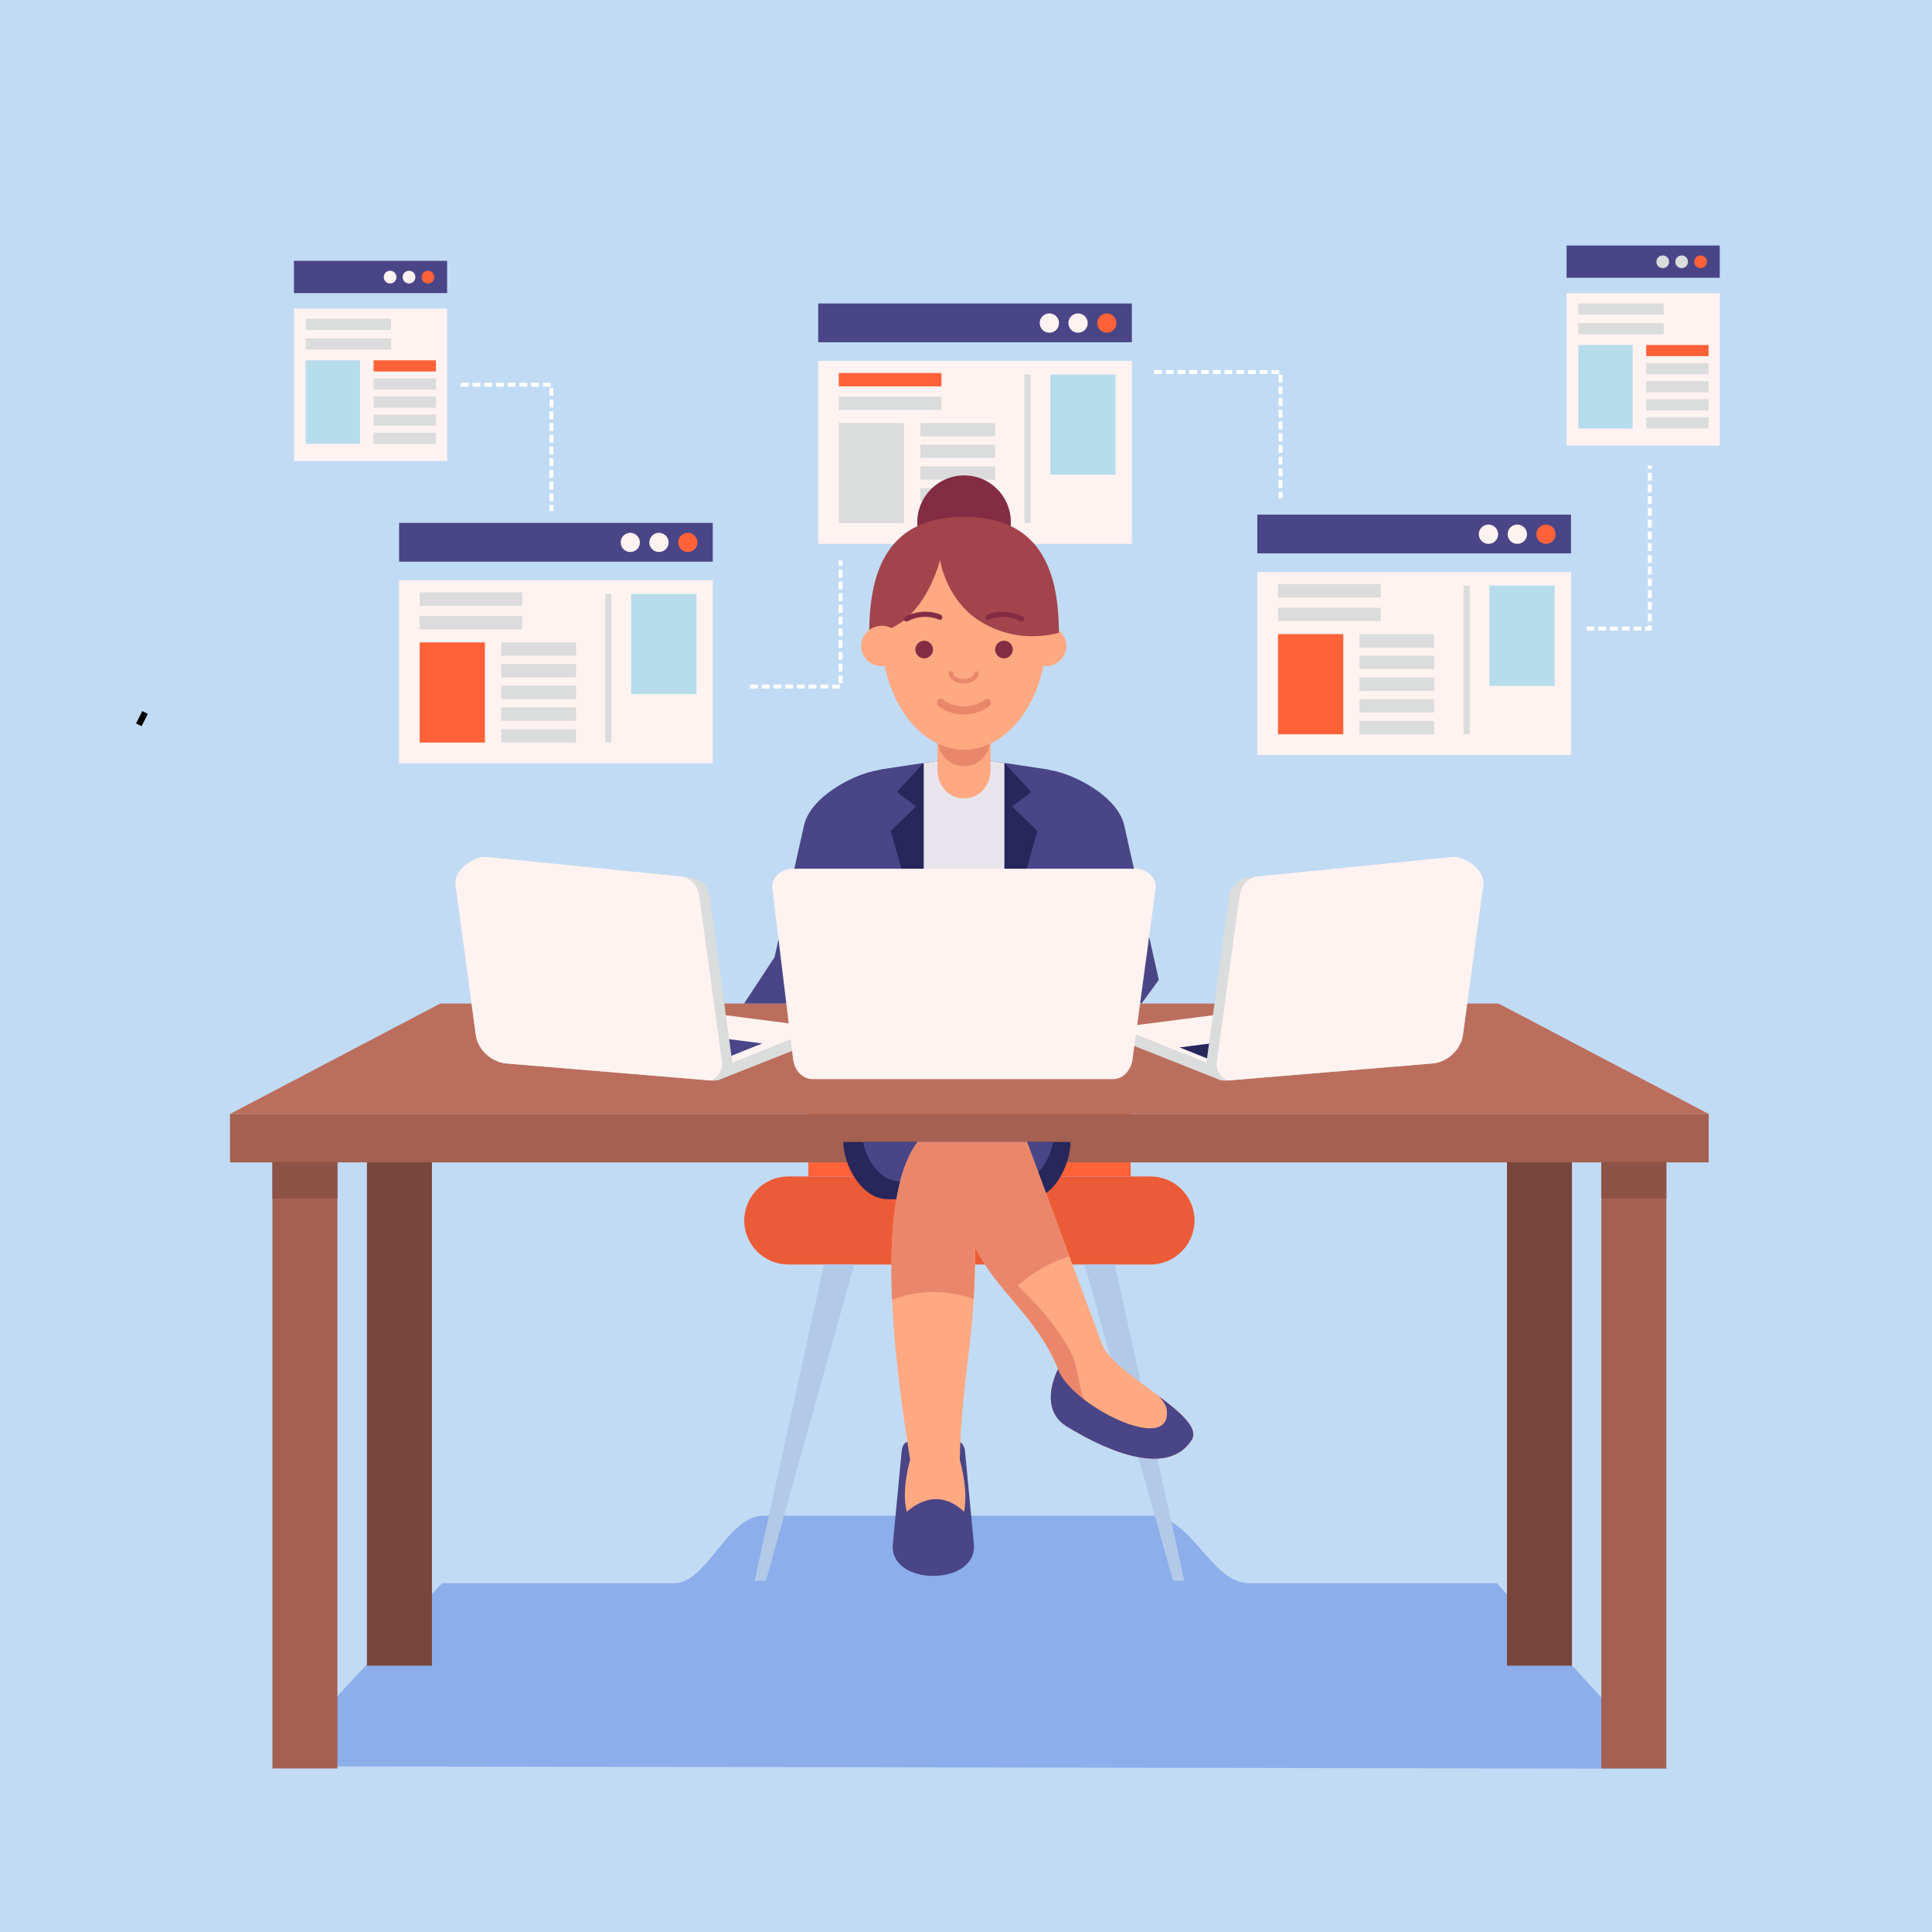 <?xml version="1.0" encoding="utf-8"?>
<svg id="master-artboard" viewBox="0 0 1400 1400" version="1.1" xmlns="http://www.w3.org/2000/svg" x="0px" y="0px" width="1400px" height="1400px" enable-background="new 0 0 1400 1400"><rect x="0" y="0" width="1400" height="1400" fill="#333333" stroke="none"/><rect id="ee-background" x="0" y="0" width="1400" height="1400" style="fill: white; fill-opacity: 0; pointer-events: none;"/>
<path d="M 0 0 H 1400 V 1400 H 0 V 0 Z" id="XMLID_125_" fill-rule="evenodd" clip-rule="evenodd" fill="#C2DBF4" transform="matrix(1, 0, 0, 1, -2.842170943040401e-14, 0)"/><path id="XMLID_124_" fill-rule="evenodd" clip-rule="evenodd" fill="#A1BDEF" d="M181.4,1279.9h1042.1V699.3&#10;&#9;&#9;c0-282.2-230.9-513.1-513.1-513.1h-15.9c-282.2,0-513.1,230.9-513.1,513.1V1279.9z" transform="matrix(1, 0, 0, 1, -2.842170943040401e-14, 0)" style="fill-opacity: 0;"/><path id="XMLID_123_" fill-rule="evenodd" clip-rule="evenodd" fill="#8CAEEB" d="M197.4,1279.9l123-132.7h168.7&#10;&#9;&#9;c22.7,0,38.5-48.9,63.9-48.9h280.4c30.2,0,44.2,48.9,71.5,48.9h179.7l123,134.4h-47.1l-915.9-1.6H197.4z" transform="matrix(1, 0, 0, 1, -2.842170943040401e-14, 0)"/><path d="M 592.9 219.9 H 820.2 V 248 H 592.9 V 219.9 Z" id="XMLID_122_" fill-rule="evenodd" clip-rule="evenodd" fill="#4A4587" transform="matrix(1, 0, 0, 1, -2.842170943040401e-14, 0)"/><path d="M 592.9 261.5 H 820.2 V 394.1 H 592.9 V 261.5 Z" id="XMLID_121_" fill-rule="evenodd" clip-rule="evenodd" fill="#FFF3F1" transform="matrix(1, 0, 0, 1, -2.842170943040401e-14, 0)"/><path d="M 607.8 306.5 H 655.1 V 379.1 H 607.8 V 306.5 Z" id="XMLID_120_" fill-rule="evenodd" clip-rule="evenodd" fill="#DBDCDC" transform="matrix(1, 0, 0, 1, -2.842170943040401e-14, 0)"/><path d="M 607.8 287.4 H 682.2 V 297.1 H 607.8 V 287.4 Z" id="XMLID_119_" fill-rule="evenodd" clip-rule="evenodd" fill="#DBDCDC" transform="matrix(1, 0, 0, 1, -2.842170943040401e-14, 0)"/><path d="M 607.8 270.3 H 682.2 V 280 H 607.8 V 270.3 Z" id="XMLID_118_" fill-rule="evenodd" clip-rule="evenodd" fill="#FF6239" transform="matrix(1, 0, 0, 1, -2.842170943040401e-14, 0)"/><path d="M 666.9 306.5 H 721.1 V 316.2 H 666.9 V 306.5 Z" id="XMLID_117_" fill-rule="evenodd" clip-rule="evenodd" fill="#DBDCDC" transform="matrix(1, 0, 0, 1, -2.842170943040401e-14, 0)"/><path d="M 666.9 322.2 H 721.1 V 331.9 H 666.9 V 322.2 Z" id="XMLID_116_" fill-rule="evenodd" clip-rule="evenodd" fill="#DBDCDC" transform="matrix(1, 0, 0, 1, -2.842170943040401e-14, 0)"/><path d="M 666.9 337.9 H 721.1 V 347.6 H 666.9 V 337.9 Z" id="XMLID_115_" fill-rule="evenodd" clip-rule="evenodd" fill="#DBDCDC" transform="matrix(1, 0, 0, 1, -2.842170943040401e-14, 0)"/><path d="M 666.9 353.6 H 721.1 V 363.3 H 666.9 V 353.6 Z" id="XMLID_114_" fill-rule="evenodd" clip-rule="evenodd" fill="#DBDCDC" transform="matrix(1, 0, 0, 1, -2.842170943040401e-14, 0)"/><path d="M 666.9 369.4 H 721.1 V 379.1 H 666.9 V 369.4 Z" id="XMLID_113_" fill-rule="evenodd" clip-rule="evenodd" fill="#DBDCDC" transform="matrix(1, 0, 0, 1, -2.842170943040401e-14, 0)"/><path d="M 761.1 271.4 H 808.4 V 344 H 761.1 V 271.4 Z" id="XMLID_112_" fill-rule="evenodd" clip-rule="evenodd" fill="#B7DCEC" transform="matrix(1, 0, 0, 1, -2.842170943040401e-14, 0)"/><path d="M 742.3 271.4 H 746.8 V 379.1 H 742.3 V 271.4 Z" id="XMLID_111_" fill-rule="evenodd" clip-rule="evenodd" fill="#DBDCDC" transform="matrix(1, 0, 0, 1, -2.842170943040401e-14, 0)"/><path id="XMLID_110_" fill-rule="evenodd" clip-rule="evenodd" fill="#FFF3F1" d="M760.4,227.1c3.8,0,7,3.1,7,7s-3.1,7-7,7&#10;&#9;&#9;c-3.8,0-7-3.1-7-7S756.5,227.1,760.4,227.1" transform="matrix(1, 0, 0, 1, -2.842170943040401e-14, 0)"/><path id="XMLID_109_" fill-rule="evenodd" clip-rule="evenodd" fill="#FFF3F1" d="M781.2,227.1c3.8,0,7,3.1,7,7s-3.1,7-7,7&#10;&#9;&#9;c-3.8,0-7-3.1-7-7S777.4,227.1,781.2,227.1" transform="matrix(1, 0, 0, 1, -2.842170943040401e-14, 0)"/><path id="XMLID_108_" fill-rule="evenodd" clip-rule="evenodd" fill="#FF6239" d="M802.1,227.1c3.8,0,6.9,3.1,6.9,7s-3.1,7-6.9,7&#10;&#9;&#9;c-3.8,0-7-3.1-7-7S798.2,227.1,802.1,227.1" transform="matrix(1, 0, 0, 1, -2.842170943040401e-14, 0)"/><path d="M 911.1 372.9 H 1138.4 V 401 H 911.1 V 372.9 Z" id="XMLID_107_" fill-rule="evenodd" clip-rule="evenodd" fill="#4A4587" transform="matrix(1, 0, 0, 1, -2.842170943040401e-14, 0)"/><path d="M 911.1 414.5 H 1138.4 V 547.1 H 911.1 V 414.5 Z" id="XMLID_106_" fill-rule="evenodd" clip-rule="evenodd" fill="#FFF3F1" transform="matrix(1, 0, 0, 1, -2.842170943040401e-14, 0)"/><path d="M 926.1 459.5 H 973.4 V 532.1 H 926.1 V 459.5 Z" id="XMLID_105_" fill-rule="evenodd" clip-rule="evenodd" fill="#FF6239" transform="matrix(1, 0, 0, 1, -2.842170943040401e-14, 0)"/><path d="M 926.1 440.4 H 1000.5 V 450.1 H 926.1 V 440.4 Z" id="XMLID_104_" fill-rule="evenodd" clip-rule="evenodd" fill="#DBDCDC" transform="matrix(1, 0, 0, 1, -2.842170943040401e-14, 0)"/><path d="M 926.1 423.3 H 1000.5 V 433 H 926.1 V 423.3 Z" id="XMLID_103_" fill-rule="evenodd" clip-rule="evenodd" fill="#DBDCDC" transform="matrix(1, 0, 0, 1, -2.842170943040401e-14, 0)"/><path d="M 985.1 459.5 H 1039.3 V 469.2 H 985.1 V 459.5 Z" id="XMLID_102_" fill-rule="evenodd" clip-rule="evenodd" fill="#DBDCDC" transform="matrix(1, 0, 0, 1, -2.842170943040401e-14, 0)"/><path d="M 985.1 475.2 H 1039.3 V 484.9 H 985.1 V 475.2 Z" id="XMLID_101_" fill-rule="evenodd" clip-rule="evenodd" fill="#DBDCDC" transform="matrix(1, 0, 0, 1, -2.842170943040401e-14, 0)"/><path d="M 985.1 490.9 H 1039.3 V 500.6 H 985.1 V 490.9 Z" id="XMLID_100_" fill-rule="evenodd" clip-rule="evenodd" fill="#DBDCDC" transform="matrix(1, 0, 0, 1, -2.842170943040401e-14, 0)"/><path d="M 985.1 506.6 H 1039.3 V 516.3 H 985.1 V 506.6 Z" id="XMLID_99_" fill-rule="evenodd" clip-rule="evenodd" fill="#DBDCDC" transform="matrix(1, 0, 0, 1, -2.842170943040401e-14, 0)"/><path d="M 985.1 522.4 H 1039.3 V 532.1 H 985.1 V 522.4 Z" id="XMLID_98_" fill-rule="evenodd" clip-rule="evenodd" fill="#DBDCDC" transform="matrix(1, 0, 0, 1, -2.842170943040401e-14, 0)"/><path d="M 1079.3 424.4 H 1126.6 V 497 H 1079.3 V 424.4 Z" id="XMLID_97_" fill-rule="evenodd" clip-rule="evenodd" fill="#B7DCEC" transform="matrix(1, 0, 0, 1, -2.842170943040401e-14, 0)"/><path d="M 1060.5 424.4 H 1065 V 532.1 H 1060.5 V 424.4 Z" id="XMLID_96_" fill-rule="evenodd" clip-rule="evenodd" fill="#DBDCDC" transform="matrix(1, 0, 0, 1, -2.842170943040401e-14, 0)"/><path id="XMLID_95_" fill-rule="evenodd" clip-rule="evenodd" fill="#FFF3F1" d="M1078.6,380.1c3.8,0,7,3.1,7,7s-3.1,7-7,7&#10;&#9;&#9;s-7-3.1-7-7S1074.8,380.1,1078.6,380.1" transform="matrix(1, 0, 0, 1, -2.842170943040401e-14, 0)"/><path id="XMLID_94_" fill-rule="evenodd" clip-rule="evenodd" fill="#FFF3F1" d="M1099.5,380.1c3.8,0,7,3.1,7,7s-3.1,7-7,7&#10;&#9;&#9;s-7-3.1-7-7S1095.6,380.1,1099.5,380.1" transform="matrix(1, 0, 0, 1, -2.842170943040401e-14, 0)"/><path id="XMLID_93_" fill-rule="evenodd" clip-rule="evenodd" fill="#FF6239" d="M1120.3,380.1c3.8,0,6.9,3.1,6.9,7s-3.1,7-6.9,7&#10;&#9;&#9;c-3.8,0-7-3.1-7-7S1116.5,380.1,1120.3,380.1" transform="matrix(1, 0, 0, 1, -2.842170943040401e-14, 0)"/><path d="M 289.2 378.9 H 516.5 V 407 H 289.2 V 378.9 Z" id="XMLID_92_" fill-rule="evenodd" clip-rule="evenodd" fill="#4A4587" transform="matrix(1, 0, 0, 1, -2.842170943040401e-14, 0)"/><path d="M 289.2 420.5 H 516.5 V 553.1 H 289.2 V 420.5 Z" id="XMLID_91_" fill-rule="evenodd" clip-rule="evenodd" fill="#FFF3F1" transform="matrix(1, 0, 0, 1, -2.842170943040401e-14, 0)"/><path d="M 304.1 465.5 H 351.4 V 538.1 H 304.1 V 465.5 Z" id="XMLID_90_" fill-rule="evenodd" clip-rule="evenodd" fill="#FF6239" transform="matrix(1, 0, 0, 1, -2.842170943040401e-14, 0)"/><path d="M 304.1 446.4 H 378.5 V 456.1 H 304.1 V 446.4 Z" id="XMLID_89_" fill-rule="evenodd" clip-rule="evenodd" fill="#DBDCDC" transform="matrix(1, 0, 0, 1, -2.842170943040401e-14, 0)"/><path d="M 304.1 429.3 H 378.5 V 439 H 304.1 V 429.3 Z" id="XMLID_88_" fill-rule="evenodd" clip-rule="evenodd" fill="#DBDCDC" transform="matrix(1, 0, 0, 1, -2.842170943040401e-14, 0)"/><path d="M 363.2 465.5 H 417.4 V 475.2 H 363.2 V 465.5 Z" id="XMLID_87_" fill-rule="evenodd" clip-rule="evenodd" fill="#DBDCDC" transform="matrix(1, 0, 0, 1, -2.842170943040401e-14, 0)"/><path d="M 363.2 481.2 H 417.4 V 490.9 H 363.2 V 481.2 Z" id="XMLID_86_" fill-rule="evenodd" clip-rule="evenodd" fill="#DBDCDC" transform="matrix(1, 0, 0, 1, -2.842170943040401e-14, 0)"/><path d="M 363.2 496.9 H 417.4 V 506.6 H 363.2 V 496.9 Z" id="XMLID_85_" fill-rule="evenodd" clip-rule="evenodd" fill="#DBDCDC" transform="matrix(1, 0, 0, 1, -2.842170943040401e-14, 0)"/><path d="M 363.2 512.6 H 417.4 V 522.3 H 363.2 V 512.6 Z" id="XMLID_84_" fill-rule="evenodd" clip-rule="evenodd" fill="#DBDCDC" transform="matrix(1, 0, 0, 1, -2.842170943040401e-14, 0)"/><path d="M 363.2 528.4 H 417.4 V 538.1 H 363.2 V 528.4 Z" id="XMLID_83_" fill-rule="evenodd" clip-rule="evenodd" fill="#DBDCDC" transform="matrix(1, 0, 0, 1, -2.842170943040401e-14, 0)"/><path d="M 457.4 430.4 H 504.7 V 503 H 457.4 V 430.4 Z" id="XMLID_82_" fill-rule="evenodd" clip-rule="evenodd" fill="#B7DCEC" transform="matrix(1, 0, 0, 1, -2.842170943040401e-14, 0)"/><path d="M 438.6 430.4 H 443.1 V 538.1 H 438.6 V 430.4 Z" id="XMLID_81_" fill-rule="evenodd" clip-rule="evenodd" fill="#DBDCDC" transform="matrix(1, 0, 0, 1, -2.842170943040401e-14, 0)"/><path id="XMLID_80_" fill-rule="evenodd" clip-rule="evenodd" fill="#FFF3F1" d="M456.7,386.1c3.8,0,7,3.1,7,7c0,3.8-3.1,6.9-7,6.9&#10;&#9;&#9;c-3.8,0-6.9-3.1-6.9-6.9C449.7,389.2,452.9,386.1,456.7,386.1" transform="matrix(1, 0, 0, 1, -2.842170943040401e-14, 0)"/><path id="XMLID_79_" fill-rule="evenodd" clip-rule="evenodd" fill="#FFF3F1" d="M477.5,386.1c3.8,0,7,3.1,7,7c0,3.8-3.1,6.9-7,6.9&#10;&#9;&#9;c-3.8,0-7-3.1-7-6.9C470.6,389.2,473.7,386.1,477.5,386.1" transform="matrix(1, 0, 0, 1, -2.842170943040401e-14, 0)"/><path id="XMLID_78_" fill-rule="evenodd" clip-rule="evenodd" fill="#FF6239" d="M498.4,386.1c3.8,0,7,3.1,7,7c0,3.8-3.1,6.9-7,6.9&#10;&#9;&#9;c-3.8,0-7-3.1-7-6.9C491.4,389.2,494.6,386.1,498.4,386.1" transform="matrix(1, 0, 0, 1, -2.842170943040401e-14, 0)"/><path d="M 213 189 H 324 V 212.4 H 213 V 189 Z" id="XMLID_77_" fill-rule="evenodd" clip-rule="evenodd" fill="#4A4587" transform="matrix(1, 0, 0, 1, -2.842170943040401e-14, 0)"/><path d="M 213 223.6 H 324 V 334 H 213 V 223.6 Z" id="XMLID_76_" fill-rule="evenodd" clip-rule="evenodd" fill="#FFF3F1" transform="matrix(1, 0, 0, 1, -2.842170943040401e-14, 0)"/><path d="M 221.5 261.1 H 260.9 V 321.6 H 221.5 V 261.1 Z" id="XMLID_75_" fill-rule="evenodd" clip-rule="evenodd" fill="#B7DCEC" transform="matrix(1, 0, 0, 1, -2.842170943040401e-14, 0)"/><path d="M 221.5 245.2 H 283.4 V 253.3 H 221.5 V 245.2 Z" id="XMLID_74_" fill-rule="evenodd" clip-rule="evenodd" fill="#DBDCDC" transform="matrix(1, 0, 0, 1, -2.842170943040401e-14, 0)"/><path d="M 221.5 231 H 283.4 V 239.1 H 221.5 V 231 Z" id="XMLID_73_" fill-rule="evenodd" clip-rule="evenodd" fill="#DBDCDC" transform="matrix(1, 0, 0, 1, -2.842170943040401e-14, 0)"/><path d="M 270.7 261.1 H 315.9 V 269.2 H 270.7 V 261.1 Z" id="XMLID_72_" fill-rule="evenodd" clip-rule="evenodd" fill="#FF6239" transform="matrix(1, 0, 0, 1, -2.842170943040401e-14, 0)"/><path d="M 270.7 274.2 H 315.9 V 282.3 H 270.7 V 274.2 Z" id="XMLID_71_" fill-rule="evenodd" clip-rule="evenodd" fill="#DBDCDC" transform="matrix(1, 0, 0, 1, -2.842170943040401e-14, 0)"/><path d="M 270.7 287.3 H 315.9 V 295.4 H 270.7 V 287.3 Z" id="XMLID_70_" fill-rule="evenodd" clip-rule="evenodd" fill="#DBDCDC" transform="matrix(1, 0, 0, 1, -2.842170943040401e-14, 0)"/><path d="M 270.7 300.4 H 315.9 V 308.5 H 270.7 V 300.4 Z" id="XMLID_69_" fill-rule="evenodd" clip-rule="evenodd" fill="#DBDCDC" transform="matrix(1, 0, 0, 1, -2.842170943040401e-14, 0)"/><path d="M 270.7 313.5 H 315.9 V 321.6 H 270.7 V 313.5 Z" id="XMLID_68_" fill-rule="evenodd" clip-rule="evenodd" fill="#DBDCDC" transform="matrix(1, 0, 0, 1, -2.842170943040401e-14, 0)"/><path id="XMLID_67_" fill-rule="evenodd" clip-rule="evenodd" fill="#FFF3F1" d="M282.7,196.2c2.5,0,4.6,2,4.6,4.6&#10;&#9;&#9;c0,2.5-2,4.6-4.6,4.6s-4.6-2-4.6-4.6C278.1,198.2,280.1,196.2,282.7,196.2" transform="matrix(1, 0, 0, 1, -2.842170943040401e-14, 0)"/><path id="XMLID_66_" fill-rule="evenodd" clip-rule="evenodd" fill="#FFF3F1" d="M296.4,196.2c2.5,0,4.6,2,4.6,4.6&#10;&#9;&#9;c0,2.5-2,4.6-4.6,4.6c-2.5,0-4.6-2-4.6-4.6C291.8,198.2,293.8,196.2,296.4,196.2" transform="matrix(1, 0, 0, 1, -2.842170943040401e-14, 0)"/><path id="XMLID_65_" fill-rule="evenodd" clip-rule="evenodd" fill="#FF6239" d="M310.1,196.2c2.5,0,4.6,2,4.6,4.6&#10;&#9;&#9;c0,2.5-2,4.6-4.6,4.6c-2.5,0-4.6-2-4.6-4.6C305.5,198.2,307.6,196.2,310.1,196.2" transform="matrix(1, 0, 0, 1, -2.842170943040401e-14, 0)"/><path d="M 1135.2 177.9 H 1246.2 V 201.3 H 1135.2 V 177.9 Z" id="XMLID_64_" fill-rule="evenodd" clip-rule="evenodd" fill="#4A4587" transform="matrix(1, 0, 0, 1, -2.842170943040401e-14, 0)"/><path d="M 1135.2 212.5 H 1246.2 V 322.9 H 1135.2 V 212.5 Z" id="XMLID_63_" fill-rule="evenodd" clip-rule="evenodd" fill="#FFF3F1" transform="matrix(1, 0, 0, 1, -2.842170943040401e-14, 0)"/><path d="M 1143.7 250 H 1183.1 V 310.5 H 1143.7 V 250 Z" id="XMLID_62_" fill-rule="evenodd" clip-rule="evenodd" fill="#B7DCEC" transform="matrix(1, 0, 0, 1, -2.842170943040401e-14, 0)"/><path d="M 1143.7 234.1 H 1205.6 V 242.2 H 1143.7 V 234.1 Z" id="XMLID_61_" fill-rule="evenodd" clip-rule="evenodd" fill="#DBDCDC" transform="matrix(1, 0, 0, 1, -2.842170943040401e-14, 0)"/><path d="M 1143.7 219.9 H 1205.6 V 228 H 1143.7 V 219.9 Z" id="XMLID_60_" fill-rule="evenodd" clip-rule="evenodd" fill="#DBDCDC" transform="matrix(1, 0, 0, 1, -2.842170943040401e-14, 0)"/><path d="M 1192.9 250 H 1238.1 V 258.1 H 1192.9 V 250 Z" id="XMLID_59_" fill-rule="evenodd" clip-rule="evenodd" fill="#FF6239" transform="matrix(1, 0, 0, 1, -2.842170943040401e-14, 0)"/><path d="M 1192.9 263.1 H 1238.1 V 271.2 H 1192.9 V 263.1 Z" id="XMLID_58_" fill-rule="evenodd" clip-rule="evenodd" fill="#DBDCDC" transform="matrix(1, 0, 0, 1, -2.842170943040401e-14, 0)"/><path d="M 1192.9 276.2 H 1238.1 V 284.3 H 1192.9 V 276.2 Z" id="XMLID_57_" fill-rule="evenodd" clip-rule="evenodd" fill="#DBDCDC" transform="matrix(1, 0, 0, 1, -2.842170943040401e-14, 0)"/><path d="M 1192.9 289.3 H 1238.1 V 297.4 H 1192.9 V 289.3 Z" id="XMLID_56_" fill-rule="evenodd" clip-rule="evenodd" fill="#DBDCDC" transform="matrix(1, 0, 0, 1, -2.842170943040401e-14, 0)"/><path d="M 1192.9 302.4 H 1238.1 V 310.5 H 1192.9 V 302.4 Z" id="XMLID_55_" fill-rule="evenodd" clip-rule="evenodd" fill="#DBDCDC" transform="matrix(1, 0, 0, 1, -2.842170943040401e-14, 0)"/><path id="XMLID_54_" fill-rule="evenodd" clip-rule="evenodd" fill="#DBDCDC" d="M1204.9,185.1c2.5,0,4.6,2,4.6,4.6&#10;&#9;&#9;c0,2.5-2,4.6-4.6,4.6c-2.5,0-4.6-2-4.6-4.6C1200.3,187.1,1202.4,185.1,1204.9,185.1" transform="matrix(1, 0, 0, 1, -2.842170943040401e-14, 0)"/><path id="XMLID_53_" fill-rule="evenodd" clip-rule="evenodd" fill="#DBDCDC" d="M1218.6,185.1c2.5,0,4.6,2,4.6,4.6&#10;&#9;&#9;c0,2.5-2,4.6-4.6,4.6s-4.6-2-4.6-4.6C1214,187.1,1216.1,185.1,1218.6,185.1" transform="matrix(1, 0, 0, 1, -2.842170943040401e-14, 0)"/><path id="XMLID_52_" fill-rule="evenodd" clip-rule="evenodd" fill="#FF6239" d="M1232.3,185.1c2.5,0,4.6,2,4.6,4.6&#10;&#9;&#9;c0,2.5-2,4.6-4.6,4.6c-2.5,0-4.6-2-4.6-4.6C1227.8,187.1,1229.8,185.1,1232.3,185.1" transform="matrix(1, 0, 0, 1, -2.842170943040401e-14, 0)"/><path d="M 333.9 278.8 L 399.6 278.8 L 399.6 370.3" id="XMLID_51_" fill="none" stroke="#FFFFFF" stroke-width="2.835" stroke-miterlimit="22.926" stroke-dasharray="5.67,2.83" transform="matrix(1, 0, 0, 1, -2.842170943040401e-14, 0)"/><path d="M 543.5 497.5 L 609.1 497.5 L 609.1 406.1" id="XMLID_50_" fill="none" stroke="#FFFFFF" stroke-width="2.835" stroke-miterlimit="22.926" stroke-dasharray="5.67,2.83" transform="matrix(1, 0, 0, 1, -2.842170943040401e-14, 0)"/><path d="M 836.3 269.6 L 927.9 269.6 L 927.9 361" id="XMLID_49_" fill="none" stroke="#FFFFFF" stroke-width="2.835" stroke-miterlimit="22.926" stroke-dasharray="5.67,2.83" transform="matrix(1, 0, 0, 1, -2.842170943040401e-14, 0)"/><path d="M 1149.7 455.5 L 1195.5 455.5 L 1195.5 337.4" id="XMLID_48_" fill="none" stroke="#FFFFFF" stroke-width="2.835" stroke-miterlimit="22.926" stroke-dasharray="5.67,2.83" transform="matrix(1, 0, 0, 1, -2.842170943040401e-14, 0)"/><path id="XMLID_47_" fill-rule="evenodd" clip-rule="evenodd" fill="#FF6239" d="M664.5,580.5h73.2c44.9,0,81.6,36.7,81.6,81.6&#10;&#9;&#9;v190.4H585.7V659.3C585.7,616,621.2,580.5,664.5,580.5" transform="matrix(1, 0, 0, 1, -2.842170943040401e-14, 0)"/><path id="XMLID_46_" fill-rule="evenodd" clip-rule="evenodd" fill="#EC5B37" d="M571.2,852.5h262.5c17.5,0,31.9,14.3,31.9,31.9v0&#10;&#9;&#9;c0,17.5-14.3,31.9-31.9,31.9H571.2c-17.5,0-31.9-14.3-31.9-31.9v0C539.4,866.8,553.7,852.5,571.2,852.5" transform="matrix(1, 0, 0, 1, -2.842170943040401e-14, 0)"/><path d="M 597.1 916.2 L 619 916.2 L 555 1145.5 L 546.8 1145.5 Z" id="XMLID_45_" fill-rule="evenodd" clip-rule="evenodd" fill="#B2C9E8" transform="matrix(1, 0, 0, 1, -2.842170943040401e-14, 0)"/><path d="M 807.8 916.2 L 785.9 916.2 L 850 1145.5 L 858.2 1145.5 Z" id="XMLID_44_" fill-rule="evenodd" clip-rule="evenodd" fill="#B2C9E8" transform="matrix(1, 0, 0, 1, -2.842170943040401e-14, 0)"/><path id="XMLID_43_" fill-rule="evenodd" clip-rule="evenodd" fill="#4A4587" d="M698.6,548.8c-1.7,0-3.3,0.1-5,0.4l-54.4,8.2&#10;&#9;&#9;c-1.2,0.2-2.4,0.5-3.6,0.8c-17.3,2.9-48.4,19.2-53,40l-25,111.9h44.7l17.1-67.8V785l79.3,0l79.3,0V642.3l17.1,67.8l32.1,17.1&#10;&#9;&#9;l12.5-17.1l-25-111.9c-4.6-20.8-35.7-37.1-53-40c-1.2-0.3-2.4-0.6-3.6-0.8l-54.4-8.2C701.9,549,700.3,548.8,698.6,548.8" transform="matrix(1, 0, 0, 1, -2.842170943040401e-14, 0)"/><path id="XMLID_42_" fill-rule="evenodd" clip-rule="evenodd" fill="#E8E5EC" d="M698.6,548.8c-1.7,0-3.3,0.1-5,0.4l-24.3,3.7&#10;&#9;&#9;v220.8h58.6V552.9l-24.3-3.7C701.9,549,700.3,548.8,698.6,548.8" transform="matrix(1, 0, 0, 1, -2.842170943040401e-14, 0)"/><path id="XMLID_41_" fill-rule="evenodd" clip-rule="evenodd" fill="#832C44" d="M732.5,378.4c0,18.7-15.2,33.9-33.9,33.9&#10;&#9;&#9;c-18.7,0-33.9-15.2-33.9-33.9c0-18.7,15.2-33.9,33.9-33.9C717.3,344.4,732.5,359.6,732.5,378.4" transform="matrix(1, 0, 0, 1, -2.842170943040401e-14, 0)"/><path id="XMLID_40_" fill-rule="evenodd" clip-rule="evenodd" fill="#FFA982" d="M679.3,482c0,25,0,50,0,75&#10;&#9;&#9;c0,28.7,38.5,28.7,38.5,0c0-25,0-50,0-75C717.9,453.3,679.3,453.3,679.3,482" transform="matrix(1, 0, 0, 1, -2.842170943040401e-14, 0)"/><path id="XMLID_39_" fill-rule="evenodd" clip-rule="evenodd" fill="#EA876B" d="M679.3,458.7c0,25,0,50,0,75&#10;&#9;&#9;c0,28.7,38.5,28.7,38.5,0c0-25,0-50,0-75C717.9,429.9,679.3,429.9,679.3,458.7" transform="matrix(1, 0, 0, 1, -2.842170943040401e-14, 0)"/><path id="XMLID_38_" fill-rule="evenodd" clip-rule="evenodd" fill="#FFA982" d="M758,462.5c0,43-26.6,80.8-59.4,80.8&#10;&#9;&#9;c-32.8,0-59.4-37.8-59.4-80.8c0-43,26.6-77.8,59.4-77.8C731.4,384.7,758,419.5,758,462.5" transform="matrix(1, 0, 0, 1, -2.842170943040401e-14, 0)"/><path id="XMLID_37_" fill-rule="evenodd" clip-rule="evenodd" fill="#FFA982" d="M743.3,465c-1.7,7.9,3.5,15.7,11.5,17.4&#10;&#9;&#9;c8,1.7,15.9-3.3,17.6-11.2c1.7-7.9-3.5-15.7-11.5-17.4C752.8,452.1,745,457.1,743.3,465" transform="matrix(1, 0, 0, 1, -2.842170943040401e-14, 0)"/><path id="XMLID_36_" fill-rule="evenodd" clip-rule="evenodd" fill="#A3434C" d="M698.6,374.5c-54.2,0-68.7,37.6-68.7,84&#10;&#9;&#9;c38.3,0,51.3-52.7,51.3-52.7c0,0,3.1,21.4,19.8,37.3c14.2,13.5,39.7,22.7,66.3,15.4C767.3,412.1,752.8,374.5,698.6,374.5" transform="matrix(1, 0, 0, 1, -2.842170943040401e-14, 0)"/><path id="XMLID_35_" fill-rule="evenodd" clip-rule="evenodd" fill="#FFA982" d="M653.8,466.8c0.7,8.1-5.4,15.2-13.6,15.9&#10;&#9;&#9;c-8.2,0.7-15.4-5.3-16.1-13.3c-0.7-8.1,5.4-15.2,13.6-15.9C645.9,452.8,653.1,458.8,653.8,466.8" transform="matrix(1, 0, 0, 1, -2.842170943040401e-14, 0)"/><path id="XMLID_34_" fill-rule="evenodd" clip-rule="evenodd" fill="#EA876B" d="M680.1,511.8c10.7,8,26,8,36.7,0&#10;&#9;&#9;c3-2.2,0.1-7.3-2.9-5c-9.2,6.9-21.5,6.9-30.8,0C680,504.5,677.1,509.6,680.1,511.8" transform="matrix(1, 0, 0, 1, -2.842170943040401e-14, 0)"/><path id="XMLID_33_" fill-rule="evenodd" clip-rule="evenodd" fill="#832C44" d="M721.1,470.7c0,3.5,2.9,6.4,6.4,6.4&#10;&#9;&#9;c3.5,0,6.4-2.9,6.4-6.4c0-3.5-2.9-6.4-6.4-6.4C724,464.3,721.1,467.2,721.1,470.7" transform="matrix(1, 0, 0, 1, -2.842170943040401e-14, 0)"/><path id="XMLID_32_" fill-rule="evenodd" clip-rule="evenodd" fill="#832C44" d="M741.3,447c-8.1-4.3-17.2-4.9-25.8-1.6&#10;&#9;&#9;c-2.2,0.9-1.2,4.5,1,3.6c7.7-3,15.6-2.7,22.9,1.2C741.6,451.3,743.5,448.1,741.3,447" transform="matrix(1, 0, 0, 1, -2.842170943040401e-14, 0)"/><path id="XMLID_31_" fill-rule="evenodd" clip-rule="evenodd" fill="#832C44" d="M676.1,470.7c0,3.5-2.9,6.4-6.4,6.4&#10;&#9;&#9;c-3.5,0-6.4-2.9-6.4-6.4c0-3.5,2.9-6.4,6.4-6.4C673.2,464.3,676.1,467.2,676.1,470.7" transform="matrix(1, 0, 0, 1, -2.842170943040401e-14, 0)"/><path id="XMLID_30_" fill-rule="evenodd" clip-rule="evenodd" fill="#832C44" d="M657.7,450.2c7.3-3.9,15.2-4.2,22.9-1.2&#10;&#9;&#9;c2.2,0.9,3.2-2.7,1-3.6c-8.6-3.4-17.6-2.7-25.8,1.6C653.7,448.1,655.6,451.3,657.7,450.2" transform="matrix(1, 0, 0, 1, -2.842170943040401e-14, 0)"/><path id="XMLID_29_" fill-rule="evenodd" clip-rule="evenodd" fill="#EA876B" d="M706,487.9c-0.6,5.5-14.7,5.4-15.3,0&#10;&#9;&#9;c-0.2-2.1-3.5-2.1-3.3,0c1.1,9.8,20.7,9.8,21.8,0C709.5,485.9,706.2,485.9,706,487.9" transform="matrix(1, 0, 0, 1, -2.842170943040401e-14, 0)"/><path d="M 668.5 727.2 L 319 727.2 L 166.7 807.2 L 668.5 807.2 L 1238.2 807.2 L 1085.9 727.2 Z" id="XMLID_28_" fill-rule="evenodd" clip-rule="evenodd" fill="#BC6E5D" transform="matrix(1, 0, 0, 1, -2.842170943040401e-14, 0)"/><path d="M 166.7 807.2 H 1238.2 V 842.3 H 166.7 V 807.2 Z" id="XMLID_27_" fill-rule="evenodd" clip-rule="evenodd" fill="#A46051" transform="matrix(1, 0, 0, 1, -2.842170943040401e-14, 0)"/><path d="M 265.9 842.2 H 313 V 1207 H 265.9 V 842.2 Z" id="XMLID_26_" fill-rule="evenodd" clip-rule="evenodd" fill="#78463C" transform="matrix(1, 0, 0, 1, -2.842170943040401e-14, 0)"/><path d="M 1092 842.2 H 1139.1 V 1207 H 1092 V 842.2 Z" id="XMLID_25_" fill-rule="evenodd" clip-rule="evenodd" fill="#78463C" transform="matrix(1, 0, 0, 1, -2.842170943040401e-14, 0)"/><path d="M 197.4 842.2 H 244.5 V 1281.5 H 197.4 V 842.2 Z" id="XMLID_24_" fill-rule="evenodd" clip-rule="evenodd" fill="#A46051" transform="matrix(1, 0, 0, 1, -2.842170943040401e-14, 0)"/><path d="M 197.4 842.2 H 244.5 V 868.5 H 197.4 V 842.2 Z" id="XMLID_23_" fill-rule="evenodd" clip-rule="evenodd" fill="#8E5347" transform="matrix(1, 0, 0, 1, -2.842170943040401e-14, 0)"/><path d="M 1160.4 842.2 H 1207.5 V 1281.5 H 1160.4 V 842.2 Z" id="XMLID_22_" fill-rule="evenodd" clip-rule="evenodd" fill="#A46051" transform="matrix(1, 0, 0, 1, -2.842170943040401e-14, 0)"/><path d="M 1160.4 842.2 H 1207.5 V 868.5 H 1160.4 V 842.2 Z" id="XMLID_21_" fill-rule="evenodd" clip-rule="evenodd" fill="#8E5347" transform="matrix(1, 0, 0, 1, -2.842170943040401e-14, 0)"/><path id="XMLID_20_" fill-rule="evenodd" clip-rule="evenodd" fill="#27275B" d="M611.1,827.5h164.6c0,16-11.6,41.5-31,41.5H643.4&#10;&#9;&#9;C623.9,869,611.1,843.6,611.1,827.5" transform="matrix(1, 0, 0, 1, -2.842170943040401e-14, 0)"/><path id="XMLID_19_" fill-rule="evenodd" clip-rule="evenodd" fill="#4A4587" d="M625.5,827.5H763c-1.9,12.6-11.2,28.6-25.7,28.6&#10;&#9;&#9;h-85C637.7,856.1,627.6,840.1,625.5,827.5" transform="matrix(1, 0, 0, 1, -2.842170943040401e-14, 0)"/><path id="XMLID_18_" fill-rule="evenodd" clip-rule="evenodd" fill="#4A4587" d="M705.7,1118.8l-6.5-67.9c-0.2-2-1.7-5-3.2-5.7&#10;&#9;&#9;c-12.7-5.5-25.9-5.7-39.4,0c-1.8,0.7-3,3.8-3.2,6.1l-6.4,67.5C643.9,1149.7,708.6,1149.7,705.7,1118.8" transform="matrix(1, 0, 0, 1, -2.842170943040401e-14, 0)"/><path id="XMLID_17_" fill-rule="evenodd" clip-rule="evenodd" fill="#FFA982" d="M664.9,827.5h34.3h45l54.4,146.6&#10;&#9;&#9;c8.4,22.6,76.4,51.9,64.9,69.6c-17,26-58.8,9.4-90.7-10.2c-12.9-7.9-14.5-23.8-6-41.4c-15.7-37.8-42.4-54.1-60.3-88.1l0,0&#10;&#9;&#9;c1.1,59.5-10.1,97.6-11,153.7c3.9,14.4,5.1,27.7,3.1,37.8c-12.9-12.4-27.7-12-41.6,0c-2.3-9.7-1.6-22.6,2.5-37.8&#10;&#9;&#9;C652.7,1014.3,630,874.1,664.9,827.5" transform="matrix(1, 0, 0, 1, -2.842170943040401e-14, 0)"/><path id="XMLID_16_" fill-rule="evenodd" clip-rule="evenodd" fill="#EA876B" d="M664.9,827.5h34.3h45l30.8,83.1&#10;&#9;&#9;c-16.3,4.7-31.1,13.8-44.4,27.7c-8.6-10.3-17.1-21-24.2-34.5l0,0c0.2,13.4-0.1,25.8-0.9,37.5c-19.5-6.7-39.2-6.8-59.1,0.5&#10;&#9;&#9;C644.5,896.2,647.7,850.5,664.9,827.5" transform="matrix(1, 0, 0, 1, -2.842170943040401e-14, 0)"/><path id="XMLID_15_" fill-rule="evenodd" clip-rule="evenodd" fill="#EA876B" d="M761.7,1015.5c-0.7-7,1-15,5.1-23.5&#10;&#9;&#9;c-15.7-37.8-42.4-54.1-60.3-88.1c25.9,23.1,53.1,44.8,69.6,76.3c5.9,11.3,4.8,24.3,9.7,33.9L761.7,1015.5z" transform="matrix(1, 0, 0, 1, -2.842170943040401e-14, 0)"/><path id="XMLID_14_" fill-rule="evenodd" clip-rule="evenodd" fill="#4A4587" d="M838.6,1010.9c16.5,12.3,30.6,24,24.8,32.8&#10;&#9;&#9;c-17,26-58.8,9.4-90.7-10.2c-12.9-7.9-14.5-23.8-6-41.4c8.8,25.9,83.6,63.6,78.7,29C845.1,1018.3,841.6,1013.1,838.6,1010.9" transform="matrix(1, 0, 0, 1, -2.842170943040401e-14, 0)"/><path d="M 561.2 693.7 L 585.7 693.9 L 602.2 710.1 L 591.6 727.2 L 539.2 727.2 Z" id="XMLID_13_" fill-rule="evenodd" clip-rule="evenodd" fill="#4A4587" transform="matrix(1, 0, 0, 1, -2.842170943040401e-14, 0)"/><path d="M 669.3 552.9 L 649.9 573.9 L 663.8 584.4 L 645.5 602.2 L 669.3 686.9 Z" id="XMLID_12_" fill-rule="evenodd" clip-rule="evenodd" fill="#27275B" transform="matrix(1, 0, 0, 1, -2.842170943040401e-14, 0)"/><path d="M 727.9 552.9 L 747.3 573.9 L 733.4 584.4 L 751.7 602.2 L 727.9 686.9 Z" id="XMLID_11_" fill-rule="evenodd" clip-rule="evenodd" fill="#27275B" transform="matrix(1, 0, 0, 1, -2.842170943040401e-14, 0)"/><path id="XMLID_10_" fill-rule="evenodd" clip-rule="evenodd" fill="#DBDCDC" d="M593.4,744.6l-72.6,28.8c-2.4,0.9-4.6,2.1-4.6,4.6&#10;&#9;&#9;s2.3,5.5,4.6,4.6l72.6-28.8c2.4-0.9,4.6-2.1,4.6-4.6C598,746.7,595.8,743.7,593.4,744.6" transform="matrix(1, 0, 0, 1, -2.842170943040401e-14, 0)"/><path d="M 594.4 744.5 L 517.5 775.3 L 515.8 770.8 L 507.8 750.4 L 504.8 742.6 L 526 735.7 Z" id="XMLID_135_" fill-rule="evenodd" clip-rule="evenodd" fill="#FFF3F1" transform="matrix(1, 0, 0, 1, -2.842170943040401e-14, 0)"/><path d="M 552.4 756.1 L 515.8 770.8 L 507.8 750.4 Z" id="XMLID_133_" fill-rule="evenodd" clip-rule="evenodd" fill="#4A4587" transform="matrix(1, 0, 0, 1, -2.842170943040401e-14, 0)"/><path id="XMLID_8_" fill-rule="evenodd" clip-rule="evenodd" fill="#DBDCDC" d="M500,635.8L352.4,621c-7.8-0.8-23.9,8.7-22.3,20.4&#10;&#9;&#9;l14.7,108.5c1.5,11.4,12.1,19.9,21.9,20.7L516.2,783c7.8,0.6,15.4-6.5,14.3-14.3l-16.2-118.6C513.3,642.3,507.9,636.6,500,635.8" transform="matrix(1, 0, 0, 1, -2.842170943040401e-14, 0)"/><path id="XMLID_7_" fill-rule="evenodd" clip-rule="evenodd" fill="#FFF3F1" d="M494.9,635.3L352.4,621&#10;&#9;&#9;c-7.8-0.8-23.9,8.7-22.3,20.4l14.7,108.5c1.5,11.4,12.1,19.9,21.9,20.7L515.4,783c5-2.4,8.5-7.6,7.8-13.2l-16.5-120.4&#10;&#9;&#9;C505.8,642.3,501.4,637,494.9,635.3" transform="matrix(1, 0, 0, 1, -2.842170943040401e-14, 0)"/><path id="XMLID_6_" fill-rule="evenodd" clip-rule="evenodd" fill="#DBDCDC" d="M811.5,744.6l72.6,28.8c2.4,0.9,4.6,2.1,4.6,4.6&#10;&#9;&#9;s-2.3,5.5-4.6,4.6l-72.6-28.8c-2.4-0.9-4.6-2.1-4.6-4.6C806.9,746.7,809.2,743.7,811.5,744.6" transform="matrix(1, 0, 0, 1, -2.842170943040401e-14, 0)"/><path d="M 900.2 742.6 L 895.8 753.7 L 888.5 772.5 L 887.4 775.3 L 810.5 744.5 L 878.9 735.7 Z" id="XMLID_136_" fill-rule="evenodd" clip-rule="evenodd" fill="#FFF3F1" transform="matrix(1, 0, 0, 1, -2.842170943040401e-14, 0)"/><path d="M 895.8 753.7 L 888.5 772.5 L 854.7 759 Z" id="XMLID_132_" fill-rule="evenodd" clip-rule="evenodd" fill="#27275B" transform="matrix(1, 0, 0, 1, -2.842170943040401e-14, 0)"/><path id="XMLID_4_" fill-rule="evenodd" clip-rule="evenodd" fill="#DBDCDC" d="M904.9,635.8l147.6-14.8&#10;&#9;&#9;c7.8-0.8,23.9,8.7,22.3,20.4l-14.7,108.5c-1.5,11.4-12.1,19.9-21.9,20.7L888.7,783c-7.8,0.6-15.4-6.5-14.3-14.3l16.2-118.6&#10;&#9;&#9;C891.7,642.3,897.1,636.6,904.9,635.8" transform="matrix(1, 0, 0, 1, -2.842170943040401e-14, 0)"/><path id="XMLID_3_" fill-rule="evenodd" clip-rule="evenodd" fill="#FFF3F1" d="M910,635.3l142.5-14.3c7.8-0.8,23.9,8.7,22.3,20.4&#10;&#9;&#9;l-14.7,108.5c-1.5,11.4-12.1,19.9-21.9,20.7L889.5,783c-5-2.4-8.5-7.6-7.8-13.2l16.5-120.4C899.2,642.3,903.5,637,910,635.3" transform="matrix(1, 0, 0, 1, -2.842170943040401e-14, 0)"/><path id="XMLID_2_" fill-rule="evenodd" clip-rule="evenodd" fill="#FFF3F1" d="M574.2,629.5h248.7c8,0,15.6,6.6,14.5,14.5&#10;&#9;&#9;l-16.7,123.5c-1.1,7.9-6.5,14.5-14.5,14.5h-217c-8,0-13.6-6.6-14.5-14.5l-15-123.5C558.7,636.1,566.2,629.5,574.2,629.5" transform="matrix(1, 0, 0, 1, -2.842170943040401e-14, 0)"/>
<path d="M 104.867 521.762 L 100.839 519.748" style="fill-opacity: 1; stroke: rgb(0, 0, 0); stroke-opacity: 1; stroke-width: 10; paint-order: fill;"/></svg>